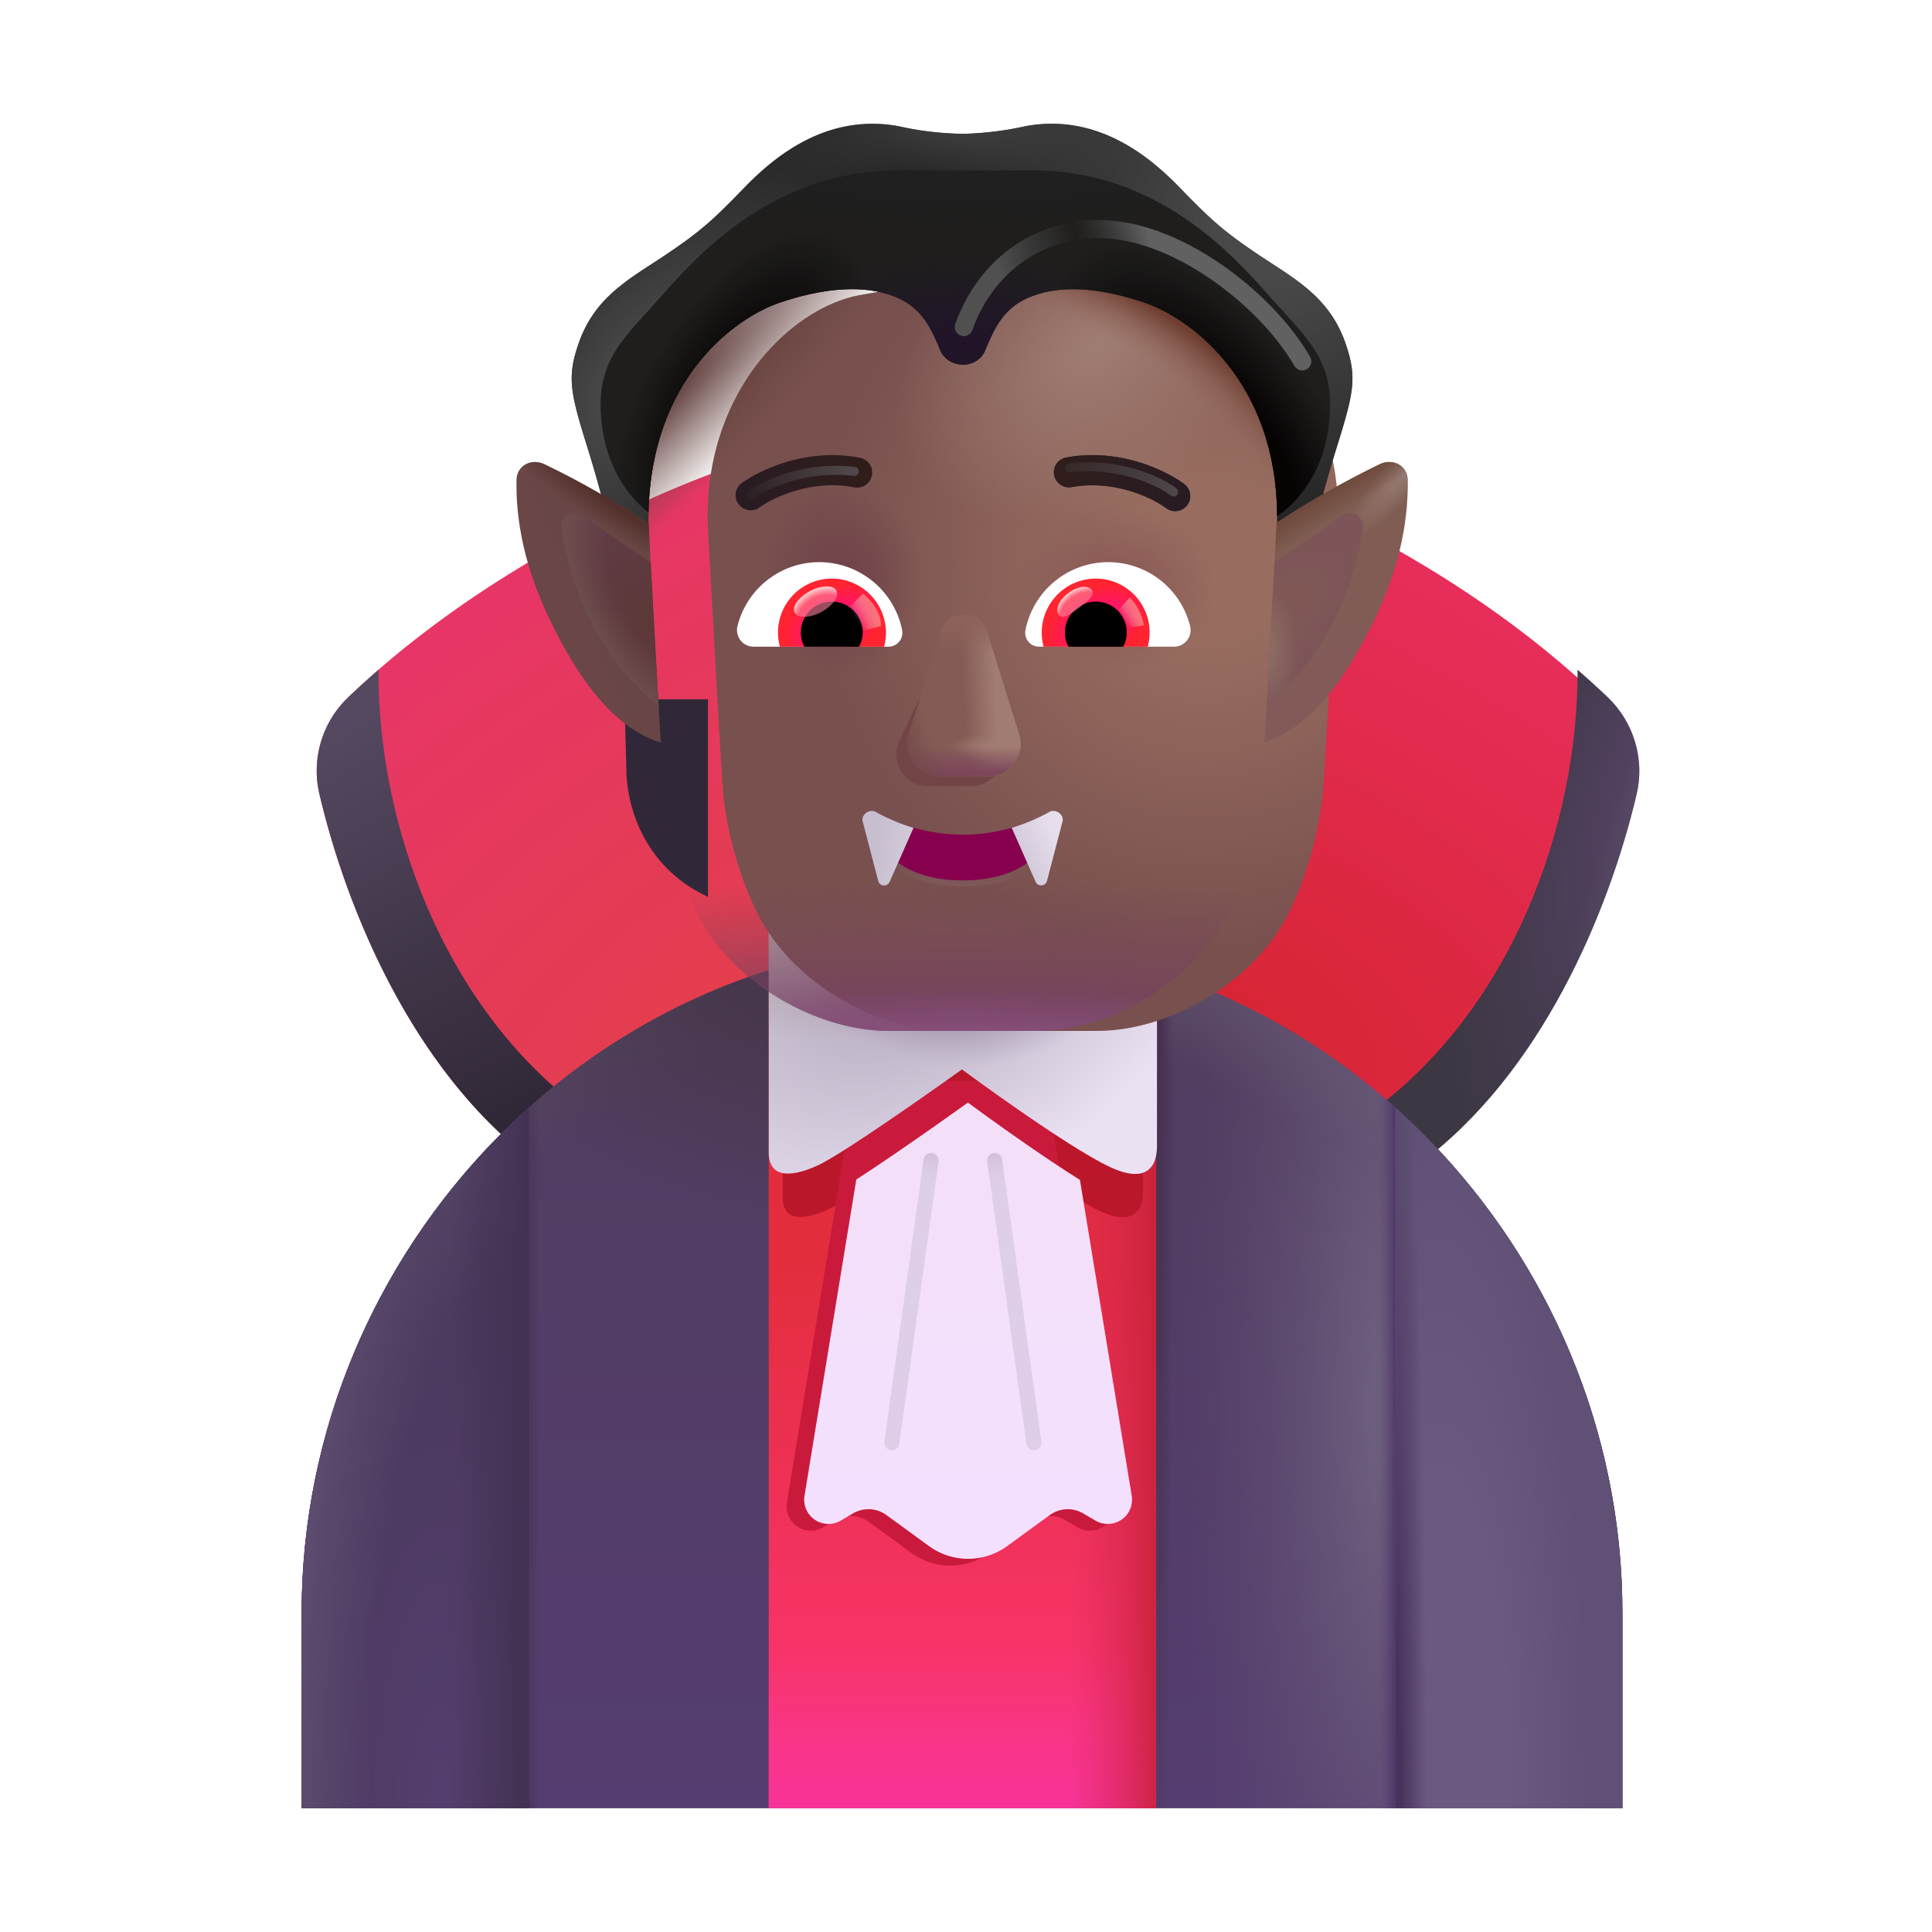 <svg xmlns="http://www.w3.org/2000/svg" width="1em" height="1em" viewBox="0 0 32 32"><g fill="none"><path fill="url(#f1877id0)" d="M26.478 11.547c-2.243-2.143-5.051-3.376-6.334-3.816l-4.062 12.312h5.89c2.916-1.118 4.431-4.528 4.986-6.894a1.683 1.683 0 0 0-.48-1.602"/><g filter="url(#f1877id1y)"><path fill="url(#f1877id1)" d="M25.979 11.093c.169.146.336.298.5.454c.431.413.616 1.02.48 1.602c-.462 1.965-1.584 4.649-3.62 6.143l-1.038-.694c2.587-1.72 3.696-4.97 3.678-7.505"/><path fill="url(#f1877id2)" d="M25.979 11.093c.169.146.336.298.5.454c.431.413.616 1.02.48 1.602c-.462 1.965-1.584 4.649-3.62 6.143l-1.038-.694c2.587-1.72 3.696-4.97 3.678-7.505"/></g><path fill="url(#f1877id3)" d="M5.77 11.547c2.244-2.143 5.052-3.376 6.334-3.816l4.063 12.312h-5.89C7.36 18.925 5.845 15.515 5.29 13.15a1.683 1.683 0 0 1 .48-1.602"/><g filter="url(#f1877id1z)"><path fill="url(#f1877id17)" d="M6.27 11.093c-.169.146-.336.298-.5.454a1.682 1.682 0 0 0-.48 1.602c.462 1.965 1.584 4.649 3.62 6.143l1.038-.694c-2.588-1.72-3.696-4.97-3.678-7.505"/></g><path fill="url(#f1877id18)" d="M15.935 15.575c-6.04 0-10.938 5.1-10.938 11.14v3.235h21.875v-3.235c0-6.04-4.896-11.14-10.937-11.14"/><path fill="url(#f1877id4)" d="M15.935 15.575c-6.04 0-10.938 5.1-10.938 11.14v3.235h21.875v-3.235c0-6.04-4.896-11.14-10.937-11.14"/><path fill="url(#f1877id5)" d="M15.935 15.575c-6.04 0-10.938 5.1-10.938 11.14v3.235h21.875v-3.235c0-6.04-4.896-11.14-10.937-11.14"/><path fill="url(#f1877id6)" d="M15.935 15.575c-6.04 0-10.938 5.1-10.938 11.14v3.235h21.875v-3.235c0-6.04-4.896-11.14-10.937-11.14"/><path fill="url(#f1877id7)" d="M15.935 15.575c-6.04 0-10.938 5.1-10.938 11.14v3.235h21.875v-3.235c0-6.04-4.896-11.14-10.937-11.14"/><path fill="url(#f1877id8)" d="M15.935 15.575c-6.04 0-10.938 5.1-10.938 11.14v3.235h21.875v-3.235c0-6.04-4.896-11.14-10.937-11.14"/><path fill="url(#f1877id19)" d="M15.935 15.575c-6.04 0-10.938 5.1-10.938 11.14v3.235h21.875v-3.235c0-6.04-4.896-11.14-10.937-11.14"/><path fill="url(#f1877id1a)" d="M15.935 15.575c-6.04 0-10.938 5.1-10.938 11.14v3.235h21.875v-3.235c0-6.04-4.896-11.14-10.937-11.14"/><path fill="url(#f1877id9)" d="M23.11 18.345V29.95h3.762v-3.235c0-3.295-1.456-6.31-3.761-8.37"/><path fill="url(#f1877ida)" d="M23.11 18.345V29.95h3.762v-3.235c0-3.295-1.456-6.31-3.761-8.37"/><path fill="url(#f1877idb)" d="M8.76 18.345V29.95H4.996v-3.235c0-3.295 1.457-6.31 3.762-8.37"/><path fill="url(#f1877idc)" d="M8.76 18.345V29.95H4.996v-3.235c0-3.295 1.457-6.31 3.762-8.37"/><path fill="url(#f1877id1b)" d="M8.76 18.345V29.95H4.996v-3.235c0-3.295 1.457-6.31 3.762-8.37"/><path fill="url(#f1877id1c)" d="M12.733 29.95V16.057a10.7 10.7 0 0 1 3.183-.482a10.7 10.7 0 0 1 3.23.496V29.95z"/><path fill="url(#f1877id1d)" d="M12.733 29.95V16.057a10.7 10.7 0 0 1 3.183-.482a10.7 10.7 0 0 1 3.23.496V29.95z"/><path fill="url(#f1877id1e)" d="M12.733 29.95V16.057a10.7 10.7 0 0 1 3.183-.482a10.7 10.7 0 0 1 3.23.496V29.95z"/><g filter="url(#f1877id20)"><path fill="#BB172A" d="M12.964 19.832v-3.485h5.968v3.387c0 .374-.216.56-.721.322c-.685-.322-2.277-1.5-2.277-1.5s-1.793 1.288-2.23 1.482c-.438.195-.74.168-.74-.206"/></g><g filter="url(#f1877id21)"><path fill="#302838" d="m10.174 12.727l-.03-1.145h1.382v3.274c-1.125-.524-1.354-1.603-1.352-2.13"/></g><path fill="#1E1C21" d="m21.722 12.727l.03-1.145H20.37v3.274c1.125-.524 1.354-1.603 1.352-2.13"/><g filter="url(#f1877id22)"><path fill="#C91A3B" d="m14.177 17.903l-1.144 6.986a.402.402 0 0 0 .602.408l.201-.118a.506.506 0 0 1 .554.028l.706.514a1.1 1.1 0 0 0 1.294 0l.706-.514a.506.506 0 0 1 .553-.028l.202.118a.402.402 0 0 0 .602-.409l-1.145-6.985z"/></g><g filter="url(#f1877id23)"><path fill="url(#f1877idd)" d="M12.733 19.688v-3.754h6.43v3.649c0 .403-.233.603-.777.347c-.739-.347-2.453-1.617-2.453-1.617S14 19.7 13.53 19.91c-.47.21-.797.18-.797-.223"/><path fill="url(#f1877ide)" d="M12.733 19.688v-3.754h6.43v3.649c0 .403-.233.603-.777.347c-.739-.347-2.453-1.617-2.453-1.617S14 19.7 13.53 19.91c-.47.21-.797.18-.797-.223"/><path fill="url(#f1877idf)" d="M12.733 19.688v-3.754h6.43v3.649c0 .403-.233.603-.777.347c-.739-.347-2.453-1.617-2.453-1.617S14 19.7 13.53 19.91c-.47.21-.797.18-.797-.223"/></g><g filter="url(#f1877id24)"><path fill="url(#f1877id1f)" d="m14.083 19.586l-.858 5.24a.402.402 0 0 0 .602.409l.201-.118a.506.506 0 0 1 .554.027l.705.514a1.1 1.1 0 0 0 1.295 0l.706-.514a.506.506 0 0 1 .553-.027l.202.118a.402.402 0 0 0 .602-.409l-.858-5.234c-.81-.505-1.855-1.28-1.855-1.28s-1.107.796-1.849 1.274"/></g><g filter="url(#f1877id25)"><path fill="url(#f1877idg)" d="M13.237 4.887c-1.172.219-2.635 1.68-2.508 3.922c.032.555.062 1.117.091 1.649c.064 1.158.12 2.177.16 2.695c.04.453.252 1.55.765 2.312c.64.953 1.89 1.61 2.969 1.61h2.46c1.079 0 2.329-.657 2.97-1.61c.512-.762.723-1.86.765-2.312c.04-.518.095-1.537.158-2.695l.092-1.65c.127-2.241-1.336-3.702-2.508-3.92c-1.677-.314-3.737-.314-5.414 0"/></g><path fill="url(#f1877idh)" d="M13.237 4.887c-1.172.219-2.635 1.68-2.508 3.922c.032.555.062 1.117.091 1.649c.064 1.158.12 2.177.16 2.695c.04.453.252 1.55.765 2.312c.64.953 1.89 1.61 2.969 1.61h2.46c1.079 0 2.329-.657 2.97-1.61c.512-.762.723-1.86.765-2.312c.04-.518.095-1.537.158-2.695l.092-1.65c.127-2.241-1.336-3.702-2.508-3.92c-1.677-.314-3.737-.314-5.414 0"/><path fill="url(#f1877idi)" d="M13.237 4.887c-1.172.219-2.635 1.68-2.508 3.922c.032.555.062 1.117.091 1.649c.064 1.158.12 2.177.16 2.695c.04.453.252 1.55.765 2.312c.64.953 1.89 1.61 2.969 1.61h2.46c1.079 0 2.329-.657 2.97-1.61c.512-.762.723-1.86.765-2.312c.04-.518.095-1.537.158-2.695l.092-1.65c.127-2.241-1.336-3.702-2.508-3.92c-1.677-.314-3.737-.314-5.414 0"/><path fill="url(#f1877idj)" d="M13.237 4.887c-1.172.219-2.635 1.68-2.508 3.922c.032.555.062 1.117.091 1.649c.064 1.158.12 2.177.16 2.695c.04.453.252 1.55.765 2.312c.64.953 1.89 1.61 2.969 1.61h2.46c1.079 0 2.329-.657 2.97-1.61c.512-.762.723-1.86.765-2.312c.04-.518.095-1.537.158-2.695l.092-1.65c.127-2.241-1.336-3.702-2.508-3.92c-1.677-.314-3.737-.314-5.414 0"/><path fill="url(#f1877idk)" d="M13.237 4.887c-1.172.219-2.635 1.68-2.508 3.922c.032.555.062 1.117.091 1.649c.064 1.158.12 2.177.16 2.695c.04.453.252 1.55.765 2.312c.64.953 1.89 1.61 2.969 1.61h2.46c1.079 0 2.329-.657 2.97-1.61c.512-.762.723-1.86.765-2.312c.04-.518.095-1.537.158-2.695l.092-1.65c.127-2.241-1.336-3.702-2.508-3.92c-1.677-.314-3.737-.314-5.414 0"/><path fill="url(#f1877idl)" d="M13.237 4.887c-1.172.219-2.635 1.68-2.508 3.922c.032.555.062 1.117.091 1.649c.064 1.158.12 2.177.16 2.695c.04.453.252 1.55.765 2.312c.64.953 1.89 1.61 2.969 1.61h2.46c1.079 0 2.329-.657 2.97-1.61c.512-.762.723-1.86.765-2.312c.04-.518.095-1.537.158-2.695l.092-1.65c.127-2.241-1.336-3.702-2.508-3.92c-1.677-.314-3.737-.314-5.414 0"/><path fill="url(#f1877idm)" d="M13.237 4.887c-1.172.219-2.635 1.68-2.508 3.922c.032.555.062 1.117.091 1.649c.064 1.158.12 2.177.16 2.695c.04.453.252 1.55.765 2.312c.64.953 1.89 1.61 2.969 1.61h2.46c1.079 0 2.329-.657 2.97-1.61c.512-.762.723-1.86.765-2.312c.04-.518.095-1.537.158-2.695l.092-1.65c.127-2.241-1.336-3.702-2.508-3.92c-1.677-.314-3.737-.314-5.414 0"/><path fill="url(#f1877idn)" d="M13.237 4.887c-1.172.219-2.635 1.68-2.508 3.922c.032.555.062 1.117.091 1.649c.064 1.158.12 2.177.16 2.695c.04.453.252 1.55.765 2.312c.64.953 1.89 1.61 2.969 1.61h2.46c1.079 0 2.329-.657 2.97-1.61c.512-.762.723-1.86.765-2.312c.04-.518.095-1.537.158-2.695l.092-1.65c.127-2.241-1.336-3.702-2.508-3.92c-1.677-.314-3.737-.314-5.414 0"/><path fill="#1E1D1D" d="M10.047 8.602c-.01-.09-.088-.45-.315-1.182c-.284-.915-.348-1.17-.142-1.75c.238-.67.713-.979 1.214-1.304c.08-.052.16-.104.24-.158c.583-.394.772-.572 1.292-1.108c.52-.536 1.38-1.225 2.55-1.009c.484.11.861.12 1.049.126a5.259 5.259 0 0 0 1.048-.126c1.17-.216 2.03.473 2.55 1.01c.52.535.71.713 1.293 1.107c.08.054.16.106.24.158c.5.325.976.634 1.214 1.304c.206.58.142.835-.142 1.75c-.227.731-.305 1.093-.315 1.182l-.68.3c.149-2.484-1.392-3.623-2.201-3.894c-.871-.292-1.483-.264-1.916-.075c-.418.182-.565.53-.695.836l-.014.035c-.14.326-.614.302-.742 0l-.014-.035c-.13-.307-.277-.654-.695-.836c-.434-.19-1.067-.217-1.938.075c-.81.27-2.308 1.395-2.18 3.894z"/><path fill="url(#f1877ido)" d="M10.047 8.602c-.01-.09-.088-.45-.315-1.182c-.284-.915-.348-1.17-.142-1.75c.238-.67.713-.979 1.214-1.304c.08-.052.16-.104.24-.158c.583-.394.772-.572 1.292-1.108c.52-.536 1.38-1.225 2.55-1.009c.484.11.861.12 1.049.126a5.259 5.259 0 0 0 1.048-.126c1.17-.216 2.03.473 2.55 1.01c.52.535.71.713 1.293 1.107c.08.054.16.106.24.158c.5.325.976.634 1.214 1.304c.206.58.142.835-.142 1.75c-.227.731-.305 1.093-.315 1.182l-.68.3c.149-2.484-1.392-3.623-2.201-3.894c-.871-.292-1.483-.264-1.916-.075c-.418.182-.565.53-.695.836l-.014.035c-.14.326-.614.302-.742 0l-.014-.035c-.13-.307-.277-.654-.695-.836c-.434-.19-1.067-.217-1.938.075c-.81.27-2.308 1.395-2.18 3.894z"/><path fill="url(#f1877idp)" d="M10.047 8.602c-.01-.09-.088-.45-.315-1.182c-.284-.915-.348-1.17-.142-1.75c.238-.67.713-.979 1.214-1.304c.08-.052.16-.104.24-.158c.583-.394.772-.572 1.292-1.108c.52-.536 1.38-1.225 2.55-1.009c.484.11.861.12 1.049.126a5.259 5.259 0 0 0 1.048-.126c1.17-.216 2.03.473 2.55 1.01c.52.535.71.713 1.293 1.107c.08.054.16.106.24.158c.5.325.976.634 1.214 1.304c.206.58.142.835-.142 1.75c-.227.731-.305 1.093-.315 1.182l-.68.3c.149-2.484-1.392-3.623-2.201-3.894c-.871-.292-1.483-.264-1.916-.075c-.418.182-.565.53-.695.836l-.014.035c-.14.326-.614.302-.742 0l-.014-.035c-.13-.307-.277-.654-.695-.836c-.434-.19-1.067-.217-1.938.075c-.81.27-2.308 1.395-2.18 3.894z"/><path fill="url(#f1877idq)" d="M10.047 8.602c-.01-.09-.088-.45-.315-1.182c-.284-.915-.348-1.17-.142-1.75c.238-.67.713-.979 1.214-1.304c.08-.052.16-.104.24-.158c.583-.394.772-.572 1.292-1.108c.52-.536 1.38-1.225 2.55-1.009c.484.11.861.12 1.049.126a5.259 5.259 0 0 0 1.048-.126c1.17-.216 2.03.473 2.55 1.01c.52.535.71.713 1.293 1.107c.08.054.16.106.24.158c.5.325.976.634 1.214 1.304c.206.58.142.835-.142 1.75c-.227.731-.305 1.093-.315 1.182l-.68.3c.149-2.484-1.392-3.623-2.201-3.894c-.871-.292-1.483-.264-1.916-.075c-.418.182-.565.53-.695.836l-.014.035c-.14.326-.614.302-.742 0l-.014-.035c-.13-.307-.277-.654-.695-.836c-.434-.19-1.067-.217-1.938.075c-.81.27-2.308 1.395-2.18 3.894z"/><path fill="url(#f1877id1g)" d="M20.945 12.296c.03-.514.065-1.151.103-1.838a803.296 803.296 0 0 1 .098-1.8a15.47 15.47 0 0 1 1.708-.97c.214-.102.456.021.461.258c.014.64-.118 1.503-.656 2.527c-.62 1.215-1.21 1.656-1.714 1.823"/><path fill="url(#f1877idr)" d="M20.945 12.296c.03-.514.065-1.151.103-1.838a803.296 803.296 0 0 1 .098-1.8a15.47 15.47 0 0 1 1.708-.97c.214-.102.456.021.461.258c.014.64-.118 1.503-.656 2.527c-.62 1.215-1.21 1.656-1.714 1.823"/><path fill="url(#f1877id1h)" d="M20.945 12.296c.03-.514.065-1.151.103-1.838a803.296 803.296 0 0 1 .098-1.8a15.47 15.47 0 0 1 1.708-.97c.214-.102.456.021.461.258c.014.64-.118 1.503-.656 2.527c-.62 1.215-1.21 1.656-1.714 1.823"/><path fill="url(#f1877id1i)" d="m10.743 8.67l.006.139l.091 1.649c.038.69.073 1.33.104 1.844c-.508-.163-1.105-.599-1.733-1.829c-.538-1.024-.67-1.887-.656-2.527c.005-.237.247-.36.46-.258c.61.292 1.235.659 1.728.982"/><path fill="url(#f1877ids)" d="m10.743 8.67l.006.139l.091 1.649c.038.69.073 1.33.104 1.844c-.508-.163-1.105-.599-1.733-1.829c-.538-1.024-.67-1.887-.656-2.527c.005-.237.247-.36.46-.258c.61.292 1.235.659 1.728.982"/><g filter="url(#f1877id26)"><path stroke="url(#f1877id1j)" stroke-width=".2" d="M14.513 13.45a2.936 2.936 0 0 0 2.87 0c.077-.042.17.023.143.106c-.26.85-.993 1.026-1.578 1.026c-.585 0-1.317-.176-1.578-1.026c-.026-.083.066-.148.143-.106Z"/></g><path fill="#87004D" d="M14.513 13.45a2.936 2.936 0 0 0 2.87 0c.077-.042.17.023.143.106c-.26.85-.993 1.026-1.578 1.026c-.585 0-1.317-.176-1.578-1.026c-.026-.083.066-.148.143-.106"/><path fill="url(#f1877id1k)" d="m17.153 14.606l-.396-.895c.257-.078.466-.175.624-.263c.102-.057.248.043.218.157l-.258.986a.1.1 0 0 1-.188.015"/><path fill="url(#f1877id1l)" d="m14.735 14.606l.396-.895a3.171 3.171 0 0 1-.624-.263c-.102-.057-.248.043-.218.157l.257.986a.1.1 0 0 0 .189.015"/><g filter="url(#f1877id27)"><path fill="url(#f1877idt)" d="M20.98 11.683a828.635 828.635 0 0 0 .131-2.372l1.11-.764c.165-.114.383.005.355.204c-.117.82-.534 2.068-1.596 2.932"/><path fill="url(#f1877idu)" d="M20.98 11.683a828.635 828.635 0 0 0 .131-2.372l1.11-.764c.165-.114.383.005.355.204c-.117.82-.534 2.068-1.596 2.932"/></g><g filter="url(#f1877id28)"><path fill="url(#f1877idv)" d="m10.778 9.324l.062 1.134l.069 1.24c-1.076-.865-1.498-2.122-1.615-2.947c-.028-.2.19-.318.355-.204z"/><path fill="url(#f1877idw)" d="m10.778 9.324l.062 1.134l.069 1.24c-1.076-.865-1.498-2.122-1.615-2.947c-.028-.2.19-.318.355-.204z"/></g><path fill="#DECEE7" fill-rule="evenodd" d="M16.458 19.1a.125.125 0 0 1 .141.106l.649 4.672a.125.125 0 1 1-.248.034l-.648-4.672a.125.125 0 0 1 .106-.14" clip-rule="evenodd"/><path fill="url(#f1877id1m)" fill-rule="evenodd" d="M16.458 19.1a.125.125 0 0 1 .141.106l.649 4.672a.125.125 0 1 1-.248.034l-.648-4.672a.125.125 0 0 1 .106-.14" clip-rule="evenodd"/><path fill="#DECEE8" fill-rule="evenodd" d="M15.438 19.1a.125.125 0 0 0-.141.106l-.649 4.672a.125.125 0 0 0 .248.034l.649-4.672a.125.125 0 0 0-.107-.14" clip-rule="evenodd"/><path fill="url(#f1877id1n)" fill-rule="evenodd" d="M15.438 19.1a.125.125 0 0 0-.141.106l-.649 4.672a.125.125 0 0 0 .248.034l.649-4.672a.125.125 0 0 0-.107-.14" clip-rule="evenodd"/><path fill="url(#f1877id1o)" fill-rule="evenodd" d="M14.138 8.07c-.717-.133-1.345.18-1.57.343a.25.25 0 0 1-.293-.404c.291-.212 1.058-.597 1.954-.43a.25.25 0 1 1-.091.491" clip-rule="evenodd"/><path fill="#393939" fill-rule="evenodd" d="M17.74 8.07c.717-.133 1.346.18 1.57.343a.25.25 0 1 0 .294-.404c-.292-.212-1.059-.597-1.955-.43a.25.25 0 0 0 .092.491" clip-rule="evenodd"/><path fill="url(#f1877id1p)" fill-rule="evenodd" d="M17.74 8.07c.717-.133 1.346.18 1.57.343a.25.25 0 1 0 .294-.404c-.292-.212-1.059-.597-1.955-.43a.25.25 0 0 0 .092.491" clip-rule="evenodd"/><g filter="url(#f1877id29)"><path fill="#1F1E1D" d="M21.153 8.547c-.01-2.238-1.441-3.281-2.21-3.54c-.872-.29-1.484-.263-1.917-.074c-.418.182-.565.53-.695.836l-.014.035c-.14.326-.614.302-.742 0l-.014-.035c-.13-.307-.277-.654-.695-.836c-.434-.19-1.067-.217-1.938.075c-.763.255-2.14 1.27-2.186 3.48c-.276-.21-.66-.662-.764-1.382c-.139-.975.218-1.366.728-1.926c.063-.069.128-.14.194-.215l.032-.036c.62-.7 1.864-2.104 3.937-2.104h2.241c2.073 0 3.317 1.403 3.937 2.104l.032.036c.066.075.131.146.194.215c.51.56.867.951.728 1.926c-.114.797-.574 1.266-.848 1.441"/></g><path fill="url(#f1877idx)" d="M21.153 8.547c-.01-2.238-1.441-3.281-2.21-3.54c-.872-.29-1.484-.263-1.917-.074c-.418.182-.565.53-.695.836l-.014.035c-.14.326-.614.302-.742 0l-.014-.035c-.13-.307-.277-.654-.695-.836c-.434-.19-1.067-.217-1.938.075c-.763.255-2.14 1.27-2.186 3.48c-.276-.21-.66-.662-.764-1.382c-.139-.975.218-1.366.728-1.926c.063-.069.128-.14.194-.215l.032-.036c.62-.7 1.864-2.104 3.937-2.104h2.241c2.073 0 3.317 1.403 3.937 2.104l.032.036c.066.075.131.146.194.215c.51.56.867.951.728 1.926c-.114.797-.574 1.266-.848 1.441"/><path fill="url(#f1877idy)" d="M21.153 8.547c-.01-2.238-1.441-3.281-2.21-3.54c-.872-.29-1.484-.263-1.917-.074c-.418.182-.565.53-.695.836l-.014.035c-.14.326-.614.302-.742 0l-.014-.035c-.13-.307-.277-.654-.695-.836c-.434-.19-1.067-.217-1.938.075c-.763.255-2.14 1.27-2.186 3.48c-.276-.21-.66-.662-.764-1.382c-.139-.975.218-1.366.728-1.926c.063-.069.128-.14.194-.215l.032-.036c.62-.7 1.864-2.104 3.937-2.104h2.241c2.073 0 3.317 1.403 3.937 2.104l.032.036c.066.075.131.146.194.215c.51.56.867.951.728 1.926c-.114.797-.574 1.266-.848 1.441"/><path fill="url(#f1877idz)" d="M21.153 8.547c-.01-2.238-1.441-3.281-2.21-3.54c-.872-.29-1.484-.263-1.917-.074c-.418.182-.565.53-.695.836l-.014.035c-.14.326-.614.302-.742 0l-.014-.035c-.13-.307-.277-.654-.695-.836c-.434-.19-1.067-.217-1.938.075c-.763.255-2.14 1.27-2.186 3.48c-.276-.21-.66-.662-.764-1.382c-.139-.975.218-1.366.728-1.926c.063-.069.128-.14.194-.215l.032-.036c.62-.7 1.864-2.104 3.937-2.104h2.241c2.073 0 3.317 1.403 3.937 2.104l.032.036c.066.075.131.146.194.215c.51.56.867.951.728 1.926c-.114.797-.574 1.266-.848 1.441"/><path fill="url(#f1877id10)" d="M21.153 8.547c-.01-2.238-1.441-3.281-2.21-3.54c-.872-.29-1.484-.263-1.917-.074c-.418.182-.565.53-.695.836l-.014.035c-.14.326-.614.302-.742 0l-.014-.035c-.13-.307-.277-.654-.695-.836c-.434-.19-1.067-.217-1.938.075c-.763.255-2.14 1.27-2.186 3.48c-.276-.21-.66-.662-.764-1.382c-.139-.975.218-1.366.728-1.926c.063-.069.128-.14.194-.215l.032-.036c.62-.7 1.864-2.104 3.937-2.104h2.241c2.073 0 3.317 1.403 3.937 2.104l.032.036c.066.075.131.146.194.215c.51.56.867.951.728 1.926c-.114.797-.574 1.266-.848 1.441"/><g filter="url(#f1877id2a)"><path stroke="url(#f1877id1q)" stroke-linecap="round" stroke-width=".3" d="M15.964 5.418c.182-.536.734-1.453 1.953-1.61c1.394-.178 3.043 1.114 3.652 2.177"/></g><g filter="url(#f1877id2b)"><path stroke="url(#f1877id1r)" stroke-linecap="round" stroke-width=".15" d="M12.424 8.207c.224-.18.93-.5 1.727-.398"/></g><g filter="url(#f1877id2c)"><path stroke="url(#f1877id1s)" stroke-linecap="round" stroke-width=".15" d="M19.44 8.149c-.225-.18-.93-.5-1.728-.399"/></g><g filter="url(#f1877id2d)"><path fill="#734446" d="m15.69 10.62l-.82 1.702c-.102.35.142.7.488.7h.738c.346 0 .59-.355.489-.7l-.5-1.701c-.106-.377-.282-.377-.394 0"/></g><g filter="url(#f1877id2e)"><path fill="#845B55" d="m15.584 10.458l-.532 1.7a.54.54 0 0 0 .52.7h.788a.54.54 0 0 0 .52-.7l-.531-1.7c-.114-.377-.646-.377-.765 0"/><path fill="url(#f1877id1t)" d="m15.584 10.458l-.532 1.7a.54.54 0 0 0 .52.7h.788a.54.54 0 0 0 .52-.7l-.531-1.7c-.114-.377-.646-.377-.765 0"/><path fill="url(#f1877id11)" d="m15.584 10.458l-.532 1.7a.54.54 0 0 0 .52.7h.788a.54.54 0 0 0 .52-.7l-.531-1.7c-.114-.377-.646-.377-.765 0"/><path fill="url(#f1877id1u)" d="m15.584 10.458l-.532 1.7a.54.54 0 0 0 .52.7h.788a.54.54 0 0 0 .52-.7l-.531-1.7c-.114-.377-.646-.377-.765 0"/><path fill="url(#f1877id12)" d="m15.584 10.458l-.532 1.7a.54.54 0 0 0 .52.7h.788a.54.54 0 0 0 .52-.7l-.531-1.7c-.114-.377-.646-.377-.765 0"/><path fill="url(#f1877id1v)" d="m15.584 10.458l-.532 1.7a.54.54 0 0 0 .52.7h.788a.54.54 0 0 0 .52-.7l-.531-1.7c-.114-.377-.646-.377-.765 0"/></g><path fill="#fff" d="M18.356 9.311c.654 0 1.206.45 1.356 1.06a.274.274 0 0 1-.268.34h-2.233a.23.23 0 0 1-.227-.271a1.399 1.399 0 0 1 1.372-1.129"/><path fill="url(#f1877id13)" d="M18.15 9.583a.893.893 0 0 1 .86 1.129h-1.725a.897.897 0 0 1 .865-1.129"/><path fill="#000" d="M17.638 10.476a.51.51 0 0 1 .511-.511a.51.51 0 0 1 .455.747h-.905a.462.462 0 0 1-.061-.236"/><g filter="url(#f1877id2f)"><path fill="#FF809E" fill-opacity=".6" d="M18.083 9.772c.064.085-.069.189-.22.302c-.151.113-.264.193-.327.107c-.064-.085.007-.245.158-.358c.152-.114.326-.136.39-.051"/><path fill="url(#f1877id14)" d="M18.083 9.772c.064.085-.069.189-.22.302c-.151.113-.264.193-.327.107c-.064-.085.007-.245.158-.358c.152-.114.326-.136.39-.051"/></g><g filter="url(#f1877id2g)"><path fill="url(#f1877id1w)" d="M18.945 10.359a.84.84 0 0 0-.232-.463l-.26.285l.118.228z"/></g><path fill="#fff" d="M13.57 9.311c-.653 0-1.205.45-1.355 1.06a.274.274 0 0 0 .268.34h2.233a.23.23 0 0 0 .227-.271a1.402 1.402 0 0 0-1.372-1.129"/><path fill="url(#f1877id15)" d="M13.778 9.583a.893.893 0 0 0-.86 1.129h1.725a.916.916 0 0 0 .032-.236a.9.9 0 0 0-.897-.893"/><path fill="#000" d="M14.29 10.476a.51.51 0 0 0-.512-.511a.51.51 0 0 0-.455.747h.906a.506.506 0 0 0 .06-.236"/><g filter="url(#f1877id2h)"><path fill="url(#f1877id1x)" d="M14.594 10.371c0-.288-.235-.48-.298-.539l-.289.28l.178.36z"/></g><g filter="url(#f1877id2i)"><ellipse cx="13.508" cy="9.965" fill="#FF809E" fill-opacity=".6" rx=".39" ry=".197" transform="rotate(-27.914 13.508 9.965)"/><ellipse cx="13.508" cy="9.965" fill="url(#f1877id16)" rx=".39" ry=".197" transform="rotate(-27.914 13.508 9.965)"/></g><defs><radialGradient id="f1877id0" cx="0" cy="0" r="1" gradientTransform="matrix(3.938 -7.291 14.315 7.731 20.553 16.756)" gradientUnits="userSpaceOnUse"><stop stop-color="#D82535"/><stop offset="1" stop-color="#E82E5C"/></radialGradient><radialGradient id="f1877id1" cx="0" cy="0" r="1" gradientTransform="matrix(-2.921 7.062 -2.221 -.919 27.573 12.23)" gradientUnits="userSpaceOnUse"><stop offset=".18" stop-color="#534263"/><stop offset="1" stop-color="#3D3743"/></radialGradient><radialGradient id="f1877id2" cx="0" cy="0" r="1" gradientTransform="matrix(-1.562 4.156 -.427 -.161 27.323 12.7)" gradientUnits="userSpaceOnUse"><stop stop-color="#574B64"/><stop offset="1" stop-color="#574B64" stop-opacity="0"/></radialGradient><radialGradient id="f1877id3" cx="0" cy="0" r="1" gradientTransform="matrix(-4.584 -6.614 12.986 -9 12.493 17.032)" gradientUnits="userSpaceOnUse"><stop stop-color="#D82535"/><stop offset="0" stop-color="#E33E4B"/><stop offset="1" stop-color="#E73665"/></radialGradient><radialGradient id="f1877id4" cx="0" cy="0" r="1" gradientTransform="rotate(-118.874 16.521 8.48)scale(12.49 33.343)" gradientUnits="userSpaceOnUse"><stop offset=".87" stop-color="#56475F" stop-opacity="0"/><stop offset="1" stop-color="#56475F"/></radialGradient><radialGradient id="f1877id5" cx="0" cy="0" r="1" gradientTransform="rotate(-65.133 29.228 1.607)scale(12.262 28.833)" gradientUnits="userSpaceOnUse"><stop offset=".863" stop-color="#60506B" stop-opacity="0"/><stop offset="1" stop-color="#60506B"/></radialGradient><radialGradient id="f1877id6" cx="0" cy="0" r="1" gradientTransform="matrix(-3.719 0 0 -14.562 23.292 23.325)" gradientUnits="userSpaceOnUse"><stop stop-color="#746784"/><stop offset="1" stop-color="#604F70" stop-opacity="0"/></radialGradient><radialGradient id="f1877id7" cx="0" cy="0" r="1" gradientTransform="matrix(0 15.688 -.227 0 19.206 16.73)" gradientUnits="userSpaceOnUse"><stop offset=".039" stop-color="#47304F"/><stop offset="1" stop-color="#47304F" stop-opacity="0"/></radialGradient><radialGradient id="f1877id8" cx="0" cy="0" r="1" gradientTransform="matrix(-1.156 3.5 -5.724 -1.891 12.667 16.356)" gradientUnits="userSpaceOnUse"><stop offset=".095" stop-color="#47374C"/><stop offset="1" stop-color="#47374C" stop-opacity="0"/></radialGradient><radialGradient id="f1877id9" cx="0" cy="0" r="1" gradientTransform="matrix(0 -11.604 2.485 0 23.855 29.95)" gradientUnits="userSpaceOnUse"><stop offset=".467" stop-color="#6B5A80"/><stop offset="1" stop-color="#605075"/></radialGradient><radialGradient id="f1877ida" cx="0" cy="0" r="1" gradientTransform="matrix(0 -13.578 .525 0 23.11 29.95)" gradientUnits="userSpaceOnUse"><stop offset=".196" stop-color="#48335E"/><stop offset="1" stop-color="#48335E" stop-opacity="0"/></radialGradient><radialGradient id="f1877idb" cx="0" cy="0" r="1" gradientTransform="matrix(0 -10.219 2.956 0 7.292 29.95)" gradientUnits="userSpaceOnUse"><stop stop-color="#543E6E"/><stop offset="1" stop-color="#483859"/></radialGradient><radialGradient id="f1877idc" cx="0" cy="0" r="1" gradientTransform="matrix(-4.219 0 0 -14.562 8.542 29.48)" gradientUnits="userSpaceOnUse"><stop offset=".57" stop-color="#655578" stop-opacity="0"/><stop offset="1" stop-color="#655578"/></radialGradient><radialGradient id="f1877idd" cx="0" cy="0" r="1" gradientTransform="rotate(57.496 -7.284 21.838)scale(4.187 6.176)" gradientUnits="userSpaceOnUse"><stop offset=".118" stop-color="#B3A9BC"/><stop offset="1" stop-color="#EAE1F3"/></radialGradient><radialGradient id="f1877ide" cx="0" cy="0" r="1" gradientTransform="matrix(.375 3.375 -7.051 .783 14.73 14.356)" gradientUnits="userSpaceOnUse"><stop offset=".339" stop-color="#A99494"/><stop offset="1" stop-color="#A99494" stop-opacity="0"/></radialGradient><radialGradient id="f1877idf" cx="0" cy="0" r="1" gradientTransform="matrix(0 1.876 -2.634 0 15.948 16.387)" gradientUnits="userSpaceOnUse"><stop offset=".208" stop-color="#776484"/><stop offset="1" stop-color="#9C8EA7" stop-opacity="0"/></radialGradient><radialGradient id="f1877idg" cx="0" cy="0" r="1" gradientTransform="matrix(-5.594 3.375 -3.333 -5.523 19.016 9.278)" gradientUnits="userSpaceOnUse"><stop offset=".209" stop-color="#986D60"/><stop offset="1" stop-color="#78504E"/></radialGradient><radialGradient id="f1877idh" cx="0" cy="0" r="1" gradientTransform="matrix(5.857 -5.802 1.123 1.134 10.721 6.83)" gradientUnits="userSpaceOnUse"><stop stop-color="#532E2C"/><stop offset="1" stop-color="#694741" stop-opacity="0"/></radialGradient><radialGradient id="f1877idi" cx="0" cy="0" r="1" gradientTransform="matrix(2.995 -2.094 1.423 2.035 18.172 5.746)" gradientUnits="userSpaceOnUse"><stop stop-color="#A07D72"/><stop offset="1" stop-color="#A07D72" stop-opacity="0"/></radialGradient><radialGradient id="f1877idj" cx="0" cy="0" r="1" gradientTransform="matrix(4.281 -6.344 6.827 4.608 15.328 11.278)" gradientUnits="userSpaceOnUse"><stop offset=".841" stop-color="#956A5F" stop-opacity="0"/><stop offset=".946" stop-color="#6E3E31"/></radialGradient><radialGradient id="f1877idk" cx="0" cy="0" r="1" gradientTransform="matrix(0 -2.469 15.015 0 15.944 17.075)" gradientUnits="userSpaceOnUse"><stop stop-color="#763C63"/><stop offset="1" stop-color="#7A495A" stop-opacity="0"/></radialGradient><radialGradient id="f1877idl" cx="0" cy="0" r="1" gradientTransform="matrix(0 -1 5.962 0 15.944 17.356)" gradientUnits="userSpaceOnUse"><stop stop-color="#8B5583"/><stop offset="1" stop-color="#8B5583" stop-opacity="0"/></radialGradient><radialGradient id="f1877idm" cx="0" cy="0" r="1" gradientTransform="matrix(.094 -1.375 1.655 .113 18.516 9.746)" gradientUnits="userSpaceOnUse"><stop stop-color="#885553"/><stop offset="1" stop-color="#885553" stop-opacity="0"/></radialGradient><radialGradient id="f1877idn" cx="0" cy="0" r="1" gradientTransform="matrix(0 -1.562 1.328 0 13.984 9.59)" gradientUnits="userSpaceOnUse"><stop stop-color="#6F4148"/><stop offset="1" stop-color="#6F4148" stop-opacity="0"/></radialGradient><radialGradient id="f1877ido" cx="0" cy="0" r="1" gradientTransform="rotate(135.269 9.646 6.278)scale(4.707 6.163)" gradientUnits="userSpaceOnUse"><stop offset=".117" stop-color="#494949"/><stop offset="1" stop-color="#494949" stop-opacity="0"/></radialGradient><radialGradient id="f1877idp" cx="0" cy="0" r="1" gradientTransform="rotate(-139.028 6.6 1.066)scale(3.146 5.452)" gradientUnits="userSpaceOnUse"><stop offset=".152" stop-color="#4A4A4A"/><stop offset="1" stop-color="#494949" stop-opacity="0"/></radialGradient><radialGradient id="f1877idq" cx="0" cy="0" r="1" gradientTransform="matrix(0 1.243 -3.8 0 15.935 2.05)" gradientUnits="userSpaceOnUse"><stop stop-color="#404040"/><stop offset="1" stop-color="#404040" stop-opacity="0"/></radialGradient><radialGradient id="f1877idr" cx="0" cy="0" r="1" gradientTransform="matrix(-1.019 1.125 -.251 -.227 23.316 7.793)" gradientUnits="userSpaceOnUse"><stop offset=".071" stop-color="#957971"/><stop offset="1" stop-color="#957971" stop-opacity="0"/></radialGradient><radialGradient id="f1877ids" cx="0" cy="0" r="1" gradientTransform="matrix(-.297 .477 -2.496 -1.555 10.48 8.38)" gradientUnits="userSpaceOnUse"><stop offset=".316" stop-color="#53302B"/><stop offset="1" stop-color="#53302B" stop-opacity="0"/></radialGradient><radialGradient id="f1877idt" cx="0" cy="0" r="1" gradientTransform="matrix(1.598 -1.406 .598 .679 20.98 10.325)" gradientUnits="userSpaceOnUse"><stop stop-color="#805A56"/><stop offset="1" stop-color="#7D5457"/></radialGradient><radialGradient id="f1877idu" cx="0" cy="0" r="1" gradientTransform="matrix(.625 -.062 .11 1.101 20.86 10.73)" gradientUnits="userSpaceOnUse"><stop offset=".119" stop-color="#907068"/><stop offset="1" stop-color="#907068" stop-opacity="0"/></radialGradient><radialGradient id="f1877idv" cx="0" cy="0" r="1" gradientTransform="rotate(-132.082 7.741 2.723)scale(2.412 2.177)" gradientUnits="userSpaceOnUse"><stop offset=".106" stop-color="#5C3838"/><stop offset="1" stop-color="#623D4C"/></radialGradient><radialGradient id="f1877idw" cx="0" cy="0" r="1" gradientTransform="matrix(-1.181 .634 -1.167 -2.175 11.01 9.78)" gradientUnits="userSpaceOnUse"><stop offset=".583" stop-color="#6D4D4C" stop-opacity="0"/><stop offset="1" stop-color="#6D4D4C"/></radialGradient><radialGradient id="f1877idx" cx="0" cy="0" r="1" gradientTransform="matrix(0 1 -6.042 0 15.99 2.825)" gradientUnits="userSpaceOnUse"><stop stop-color="#202020"/><stop offset="1" stop-color="#202020" stop-opacity="0"/></radialGradient><radialGradient id="f1877idy" cx="0" cy="0" r="1" gradientTransform="matrix(0 -1.455 3.068 0 15.99 5.686)" gradientUnits="userSpaceOnUse"><stop stop-color="#21132A"/><stop offset="1" stop-color="#21132A" stop-opacity="0"/></radialGradient><radialGradient id="f1877idz" cx="0" cy="0" r="1" gradientTransform="matrix(1.625 -2.688 1.36 .822 12.266 6.637)" gradientUnits="userSpaceOnUse"><stop offset=".324" stop-color="#060303"/><stop offset="1" stop-color="#060303" stop-opacity="0"/></radialGradient><radialGradient id="f1877id10" cx="0" cy="0" r="1" gradientTransform="matrix(-2.187 -3.438 1.732 -1.102 20.125 7.653)" gradientUnits="userSpaceOnUse"><stop offset=".502" stop-color="#060303"/><stop offset="1" stop-color="#060303" stop-opacity="0"/></radialGradient><radialGradient id="f1877id11" cx="0" cy="0" r="1" gradientTransform="matrix(0 .226 -.768 0 16.433 12.378)" gradientUnits="userSpaceOnUse"><stop stop-color="#A17C72"/><stop offset="1" stop-color="#A17C72" stop-opacity="0"/></radialGradient><radialGradient id="f1877id12" cx="0" cy="0" r="1" gradientTransform="rotate(157.024 7.07 7.607)scale(1.653 2.521)" gradientUnits="userSpaceOnUse"><stop offset=".714" stop-color="#744A4A" stop-opacity="0"/><stop offset="1" stop-color="#744A4A"/></radialGradient><radialGradient id="f1877id13" cx="0" cy="0" r="1" gradientTransform="rotate(-117.266 12.23 -.38)scale(.571 .905)" gradientUnits="userSpaceOnUse"><stop offset=".426" stop-color="#FF136B"/><stop offset="1" stop-color="#FF242F"/></radialGradient><radialGradient id="f1877id14" cx="0" cy="0" r="1" gradientTransform="matrix(-.232 -.299 .412 -.32 17.92 10.144)" gradientUnits="userSpaceOnUse"><stop offset=".766" stop-color="#FFC2C8" stop-opacity="0"/><stop offset="1" stop-color="#FFC2C8"/></radialGradient><radialGradient id="f1877id15" cx="0" cy="0" r="1" gradientTransform="matrix(-.262 -.508 .804 -.414 13.803 10.316)" gradientUnits="userSpaceOnUse"><stop offset=".426" stop-color="#FF136B"/><stop offset="1" stop-color="#FF242F"/></radialGradient><radialGradient id="f1877id16" cx="0" cy="0" r="1" gradientTransform="rotate(-90.897 11.807 -1.502)scale(.494 .594)" gradientUnits="userSpaceOnUse"><stop offset=".766" stop-color="#FFC2C8" stop-opacity="0"/><stop offset="1" stop-color="#FFC2C8"/></radialGradient><linearGradient id="f1877id17" x1="5.54" x2="8.863" y1="11.987" y2="18.355" gradientUnits="userSpaceOnUse"><stop stop-color="#554961"/><stop offset="1" stop-color="#302736"/></linearGradient><linearGradient id="f1877id18" x1="15.935" x2="15.935" y1="15.575" y2="29.95" gradientUnits="userSpaceOnUse"><stop stop-color="#503D5D"/><stop offset="1" stop-color="#553D71"/></linearGradient><linearGradient id="f1877id19" x1="8.661" x2="8.938" y1="29.95" y2="29.95" gradientUnits="userSpaceOnUse"><stop stop-color="#453455"/><stop offset="1" stop-color="#453455" stop-opacity="0"/></linearGradient><linearGradient id="f1877id1a" x1="23.206" x2="22.776" y1="29.95" y2="29.95" gradientUnits="userSpaceOnUse"><stop offset=".136" stop-color="#4A2F65"/><stop offset="1" stop-color="#665579" stop-opacity="0"/></linearGradient><linearGradient id="f1877id1b" x1="8.759" x2="7.51" y1="28.762" y2="28.762" gradientUnits="userSpaceOnUse"><stop stop-color="#423153"/><stop offset="1" stop-color="#423153" stop-opacity="0"/></linearGradient><linearGradient id="f1877id1c" x1="15.939" x2="15.939" y1="20.918" y2="29.95" gradientUnits="userSpaceOnUse"><stop stop-color="#E32D3D"/><stop offset="1" stop-color="#FF3779"/></linearGradient><linearGradient id="f1877id1d" x1="15.939" x2="15.939" y1="29.95" y2="27.293" gradientUnits="userSpaceOnUse"><stop stop-color="#F73397"/><stop offset="1" stop-color="#F73397" stop-opacity="0"/></linearGradient><linearGradient id="f1877id1e" x1="19.542" x2="17.698" y1="28.762" y2="28.762" gradientUnits="userSpaceOnUse"><stop offset=".119" stop-color="#C52133"/><stop offset="1" stop-color="#DD2864" stop-opacity="0"/></linearGradient><linearGradient id="f1877id1f" x1="15.935" x2="15.935" y1="17.84" y2="25.869" gradientUnits="userSpaceOnUse"><stop stop-color="#F4DFF7"/><stop offset="1" stop-color="#F3E0FF"/></linearGradient><linearGradient id="f1877id1g" x1="21.542" x2="22.417" y1="8.418" y2="11.106" gradientUnits="userSpaceOnUse"><stop stop-color="#7F5D51"/><stop offset="1" stop-color="#825B59"/></linearGradient><linearGradient id="f1877id1h" x1="21.862" x2="22.131" y1="8.16" y2="8.582" gradientUnits="userSpaceOnUse"><stop stop-color="#6C4639"/><stop offset="1" stop-color="#6C4639" stop-opacity="0"/></linearGradient><linearGradient id="f1877id1i" x1="8.979" x2="11.385" y1="10.512" y2="9.512" gradientUnits="userSpaceOnUse"><stop stop-color="#6B4648"/><stop offset="1" stop-color="#664642"/></linearGradient><linearGradient id="f1877id1j" x1="15.948" x2="15.948" y1="14.692" y2="14.27" gradientUnits="userSpaceOnUse"><stop stop-color="#7F585B"/><stop offset="1" stop-color="#7F585B" stop-opacity="0"/></linearGradient><linearGradient id="f1877id1k" x1="17.479" x2="16.94" y1="13.879" y2="14.121" gradientUnits="userSpaceOnUse"><stop stop-color="#E6DEEC"/><stop offset="1" stop-color="#D3CADB"/></linearGradient><linearGradient id="f1877id1l" x1="14.969" x2="14.516" y1="14.121" y2="14.048" gradientUnits="userSpaceOnUse"><stop stop-color="#D1C8D8"/><stop offset="1" stop-color="#C7BECF"/></linearGradient><linearGradient id="f1877id1m" x1="16.351" x2="16.479" y1="19.098" y2="19.707" gradientUnits="userSpaceOnUse"><stop stop-color="#D2BDD8"/><stop offset="1" stop-color="#DFCFE8" stop-opacity="0"/></linearGradient><linearGradient id="f1877id1n" x1="15.546" x2="15.417" y1="19.098" y2="19.707" gradientUnits="userSpaceOnUse"><stop stop-color="#D2BDD8"/><stop offset="1" stop-color="#DFCFE8" stop-opacity="0"/></linearGradient><linearGradient id="f1877id1o" x1="12.448" x2="14.433" y1="8.461" y2="7.762" gradientUnits="userSpaceOnUse"><stop stop-color="#281C22"/><stop offset="1" stop-color="#301D1B"/><stop offset="1" stop-color="#1F1216"/></linearGradient><linearGradient id="f1877id1p" x1="19.43" x2="17.445" y1="8.461" y2="7.762" gradientUnits="userSpaceOnUse"><stop stop-color="#281C22"/><stop offset="1" stop-color="#301D1B"/><stop offset="1" stop-color="#1F1216"/></linearGradient><linearGradient id="f1877id1q" x1="16.042" x2="20.276" y1="5.371" y2="4.137" gradientUnits="userSpaceOnUse"><stop offset=".164" stop-color="#505050"/><stop offset=".481" stop-color="#484848" stop-opacity="0"/><stop offset=".742" stop-color="#616161"/></linearGradient><linearGradient id="f1877id1r" x1="14.057" x2="12.174" y1="7.789" y2="8.161" gradientUnits="userSpaceOnUse"><stop stop-color="#4E4649"/><stop offset="1" stop-color="#4E4649" stop-opacity="0"/></linearGradient><linearGradient id="f1877id1s" x1="19.439" x2="16.973" y1="8.149" y2="7.94" gradientUnits="userSpaceOnUse"><stop stop-color="#4E4649"/><stop offset="1" stop-color="#4E4649" stop-opacity="0"/></linearGradient><linearGradient id="f1877id1t" x1="16.805" x2="15.966" y1="11.743" y2="11.781" gradientUnits="userSpaceOnUse"><stop offset=".36" stop-color="#A17C72"/><stop offset="1" stop-color="#A17C72" stop-opacity="0"/></linearGradient><linearGradient id="f1877id1u" x1="15.966" x2="15.966" y1="12.798" y2="12.367" gradientUnits="userSpaceOnUse"><stop stop-color="#7D465B"/><stop offset="1" stop-color="#7D465B" stop-opacity="0"/></linearGradient><linearGradient id="f1877id1v" x1="15.966" x2="15.966" y1="10.294" y2="10.8" gradientUnits="userSpaceOnUse"><stop stop-color="#8D625A"/><stop offset="1" stop-color="#8D625A" stop-opacity="0"/></linearGradient><linearGradient id="f1877id1w" x1="18.887" x2="18.63" y1="10.122" y2="10.287" gradientUnits="userSpaceOnUse"><stop stop-color="#FF6D74"/><stop offset="1" stop-color="#E5E5E5" stop-opacity="0"/></linearGradient><linearGradient id="f1877id1x" x1="14.524" x2="14.21" y1="10.114" y2="10.308" gradientUnits="userSpaceOnUse"><stop stop-color="#FF6D74"/><stop offset="1" stop-color="#E5E5E5" stop-opacity="0"/></linearGradient><filter id="f1877id1y" width="4.702" height="8.2" x="22.301" y="11.093" color-interpolation-filters="sRGB" filterUnits="userSpaceOnUse"><feFlood flood-opacity="0" result="BackgroundImageFix"/><feBlend in="SourceGraphic" in2="BackgroundImageFix" result="shape"/><feColorMatrix in="SourceAlpha" result="hardAlpha" values="0 0 0 0 0 0 0 0 0 0 0 0 0 0 0 0 0 0 127 0"/><feOffset dx=".15"/><feComposite in2="hardAlpha" k2="-1" k3="1" operator="arithmetic"/><feColorMatrix values="0 0 0 0 0.314 0 0 0 0 0.247 0 0 0 0 0.325 0 0 0 1 0"/><feBlend in2="shape" result="effect1_innerShadow_4002_1220"/></filter><filter id="f1877id1z" width="4.902" height="8.4" x="5.146" y="10.993" color-interpolation-filters="sRGB" filterUnits="userSpaceOnUse"><feFlood flood-opacity="0" result="BackgroundImageFix"/><feBlend in="SourceGraphic" in2="BackgroundImageFix" result="shape"/><feColorMatrix in="SourceAlpha" result="hardAlpha" values="0 0 0 0 0 0 0 0 0 0 0 0 0 0 0 0 0 0 127 0"/><feOffset dx="-.1" dy=".1"/><feGaussianBlur stdDeviation=".125"/><feComposite in2="hardAlpha" k2="-1" k3="1" operator="arithmetic"/><feColorMatrix values="0 0 0 0 0.361 0 0 0 0 0.322 0 0 0 0 0.365 0 0 0 1 0"/><feBlend in2="shape" result="effect1_innerShadow_4002_1220"/><feColorMatrix in="SourceAlpha" result="hardAlpha" values="0 0 0 0 0 0 0 0 0 0 0 0 0 0 0 0 0 0 127 0"/><feOffset dx=".1" dy="-.1"/><feGaussianBlur stdDeviation=".125"/><feComposite in2="hardAlpha" k2="-1" k3="1" operator="arithmetic"/><feColorMatrix values="0 0 0 0 0.361 0 0 0 0 0.325 0 0 0 0 0.396 0 0 0 1 0"/><feBlend in2="effect1_innerShadow_4002_1220" result="effect2_innerShadow_4002_1220"/></filter><filter id="f1877id20" width="6.968" height="4.815" x="12.464" y="15.847" color-interpolation-filters="sRGB" filterUnits="userSpaceOnUse"><feFlood flood-opacity="0" result="BackgroundImageFix"/><feBlend in="SourceGraphic" in2="BackgroundImageFix" result="shape"/><feGaussianBlur result="effect1_foregroundBlur_4002_1220" stdDeviation=".25"/></filter><filter id="f1877id21" width="1.583" height="3.273" x="10.143" y="11.582" color-interpolation-filters="sRGB" filterUnits="userSpaceOnUse"><feFlood flood-opacity="0" result="BackgroundImageFix"/><feBlend in="SourceGraphic" in2="BackgroundImageFix" result="shape"/><feColorMatrix in="SourceAlpha" result="hardAlpha" values="0 0 0 0 0 0 0 0 0 0 0 0 0 0 0 0 0 0 127 0"/><feOffset dx=".2"/><feGaussianBlur stdDeviation=".125"/><feComposite in2="hardAlpha" k2="-1" k3="1" operator="arithmetic"/><feColorMatrix values="0 0 0 0 0.259 0 0 0 0 0.259 0 0 0 0 0.259 0 0 0 1 0"/><feBlend in2="shape" result="effect1_innerShadow_4002_1220"/></filter><filter id="f1877id22" width="6.431" height="9.028" x="12.527" y="17.403" color-interpolation-filters="sRGB" filterUnits="userSpaceOnUse"><feFlood flood-opacity="0" result="BackgroundImageFix"/><feBlend in="SourceGraphic" in2="BackgroundImageFix" result="shape"/><feGaussianBlur result="effect1_foregroundBlur_4002_1220" stdDeviation=".25"/></filter><filter id="f1877id23" width="6.43" height="4.46" x="12.733" y="15.584" color-interpolation-filters="sRGB" filterUnits="userSpaceOnUse"><feFlood flood-opacity="0" result="BackgroundImageFix"/><feBlend in="SourceGraphic" in2="BackgroundImageFix" result="shape"/><feColorMatrix in="SourceAlpha" result="hardAlpha" values="0 0 0 0 0 0 0 0 0 0 0 0 0 0 0 0 0 0 127 0"/><feOffset dy="-.35"/><feGaussianBlur stdDeviation=".35"/><feComposite in2="hardAlpha" k2="-1" k3="1" operator="arithmetic"/><feColorMatrix values="0 0 0 0 0.902 0 0 0 0 0.835 0 0 0 0 0.957 0 0 0 1 0"/><feBlend in2="shape" result="effect1_innerShadow_4002_1220"/><feColorMatrix in="SourceAlpha" result="hardAlpha" values="0 0 0 0 0 0 0 0 0 0 0 0 0 0 0 0 0 0 127 0"/><feOffset dy="-.25"/><feGaussianBlur stdDeviation=".2"/><feComposite in2="hardAlpha" k2="-1" k3="1" operator="arithmetic"/><feColorMatrix values="0 0 0 0 0.839 0 0 0 0 0.733 0 0 0 0 0.906 0 0 0 1 0"/><feBlend in2="effect1_innerShadow_4002_1220" result="effect2_innerShadow_4002_1220"/></filter><filter id="f1877id24" width="5.531" height="8.006" x="13.219" y="18.063" color-interpolation-filters="sRGB" filterUnits="userSpaceOnUse"><feFlood flood-opacity="0" result="BackgroundImageFix"/><feBlend in="SourceGraphic" in2="BackgroundImageFix" result="shape"/><feColorMatrix in="SourceAlpha" result="hardAlpha" values="0 0 0 0 0 0 0 0 0 0 0 0 0 0 0 0 0 0 127 0"/><feOffset dx=".1" dy="-.25"/><feGaussianBlur stdDeviation=".25"/><feComposite in2="hardAlpha" k2="-1" k3="1" operator="arithmetic"/><feColorMatrix values="0 0 0 0 0.855 0 0 0 0 0.706 0 0 0 0 0.941 0 0 0 1 0"/><feBlend in2="shape" result="effect1_innerShadow_4002_1220"/><feColorMatrix in="SourceAlpha" result="hardAlpha" values="0 0 0 0 0 0 0 0 0 0 0 0 0 0 0 0 0 0 127 0"/><feOffset dy=".2"/><feGaussianBlur stdDeviation=".25"/><feComposite in2="hardAlpha" k2="-1" k3="1" operator="arithmetic"/><feColorMatrix values="0 0 0 0 0.761 0 0 0 0 0.671 0 0 0 0 0.847 0 0 0 1 0"/><feBlend in2="effect1_innerShadow_4002_1220" result="effect2_innerShadow_4002_1220"/></filter><filter id="f1877id25" width="11.195" height="12.422" x="10.721" y="4.652" color-interpolation-filters="sRGB" filterUnits="userSpaceOnUse"><feFlood flood-opacity="0" result="BackgroundImageFix"/><feBlend in="SourceGraphic" in2="BackgroundImageFix" result="shape"/><feColorMatrix in="SourceAlpha" result="hardAlpha" values="0 0 0 0 0 0 0 0 0 0 0 0 0 0 0 0 0 0 127 0"/><feOffset dx="1"/><feGaussianBlur stdDeviation=".375"/><feComposite in2="hardAlpha" k2="-1" k3="1" operator="arithmetic"/><feColorMatrix values="0 0 0 0 0.502 0 0 0 0 0.369 0 0 0 0 0.341 0 0 0 1 0"/><feBlend in2="shape" result="effect1_innerShadow_4002_1220"/></filter><filter id="f1877id26" width="3.566" height="1.546" x="14.165" y="13.236" color-interpolation-filters="sRGB" filterUnits="userSpaceOnUse"><feFlood flood-opacity="0" result="BackgroundImageFix"/><feBlend in="SourceGraphic" in2="BackgroundImageFix" result="shape"/><feGaussianBlur result="effect1_foregroundBlur_4002_1220" stdDeviation=".05"/></filter><filter id="f1877id27" width="1.798" height="3.38" x="20.88" y="8.403" color-interpolation-filters="sRGB" filterUnits="userSpaceOnUse"><feFlood flood-opacity="0" result="BackgroundImageFix"/><feBlend in="SourceGraphic" in2="BackgroundImageFix" result="shape"/><feGaussianBlur result="effect1_foregroundBlur_4002_1220" stdDeviation=".05"/></filter><filter id="f1877id28" width="2.017" height="3.595" x="9.092" y="8.303" color-interpolation-filters="sRGB" filterUnits="userSpaceOnUse"><feFlood flood-opacity="0" result="BackgroundImageFix"/><feBlend in="SourceGraphic" in2="BackgroundImageFix" result="shape"/><feGaussianBlur result="effect1_foregroundBlur_4002_1220" stdDeviation=".1"/></filter><filter id="f1877id29" width="12.683" height="5.723" x="9.648" y="2.825" color-interpolation-filters="sRGB" filterUnits="userSpaceOnUse"><feFlood flood-opacity="0" result="BackgroundImageFix"/><feBlend in="SourceGraphic" in2="BackgroundImageFix" result="shape"/><feColorMatrix in="SourceAlpha" result="hardAlpha" values="0 0 0 0 0 0 0 0 0 0 0 0 0 0 0 0 0 0 127 0"/><feOffset dx=".3"/><feGaussianBlur stdDeviation=".25"/><feComposite in2="hardAlpha" k2="-1" k3="1" operator="arithmetic"/><feColorMatrix values="0 0 0 0 0.278 0 0 0 0 0.278 0 0 0 0 0.278 0 0 0 1 0"/><feBlend in2="shape" result="effect1_innerShadow_4002_1220"/><feColorMatrix in="SourceAlpha" result="hardAlpha" values="0 0 0 0 0 0 0 0 0 0 0 0 0 0 0 0 0 0 127 0"/><feOffset dx="-.3"/><feGaussianBlur stdDeviation=".25"/><feComposite in2="hardAlpha" k2="-1" k3="1" operator="arithmetic"/><feColorMatrix values="0 0 0 0 0.278 0 0 0 0 0.278 0 0 0 0 0.278 0 0 0 1 0"/><feBlend in2="effect1_innerShadow_4002_1220" result="effect2_innerShadow_4002_1220"/></filter><filter id="f1877id2a" width="6.906" height="3.493" x="15.313" y="3.142" color-interpolation-filters="sRGB" filterUnits="userSpaceOnUse"><feFlood flood-opacity="0" result="BackgroundImageFix"/><feBlend in="SourceGraphic" in2="BackgroundImageFix" result="shape"/><feGaussianBlur result="effect1_foregroundBlur_4002_1220" stdDeviation=".25"/></filter><filter id="f1877id2b" width="2.177" height=".868" x="12.199" y="7.564" color-interpolation-filters="sRGB" filterUnits="userSpaceOnUse"><feFlood flood-opacity="0" result="BackgroundImageFix"/><feBlend in="SourceGraphic" in2="BackgroundImageFix" result="shape"/><feGaussianBlur result="effect1_foregroundBlur_4002_1220" stdDeviation=".075"/></filter><filter id="f1877id2c" width="2.177" height=".868" x="17.488" y="7.506" color-interpolation-filters="sRGB" filterUnits="userSpaceOnUse"><feFlood flood-opacity="0" result="BackgroundImageFix"/><feBlend in="SourceGraphic" in2="BackgroundImageFix" result="shape"/><feGaussianBlur result="effect1_foregroundBlur_4002_1220" stdDeviation=".075"/></filter><filter id="f1877id2d" width="3.262" height="4.184" x="14.096" y="9.588" color-interpolation-filters="sRGB" filterUnits="userSpaceOnUse"><feFlood flood-opacity="0" result="BackgroundImageFix"/><feBlend in="SourceGraphic" in2="BackgroundImageFix" result="shape"/><feGaussianBlur result="effect1_foregroundBlur_4002_1220" stdDeviation=".375"/></filter><filter id="f1877id2e" width="2.279" height="3.084" x="14.827" y="9.975" color-interpolation-filters="sRGB" filterUnits="userSpaceOnUse"><feFlood flood-opacity="0" result="BackgroundImageFix"/><feBlend in="SourceGraphic" in2="BackgroundImageFix" result="shape"/><feGaussianBlur result="effect1_foregroundBlur_4002_1220" stdDeviation=".1"/></filter><filter id="f1877id2f" width=".787" height=".697" x="17.412" y="9.62" color-interpolation-filters="sRGB" filterUnits="userSpaceOnUse"><feFlood flood-opacity="0" result="BackgroundImageFix"/><feBlend in="SourceGraphic" in2="BackgroundImageFix" result="shape"/><feGaussianBlur result="effect1_foregroundBlur_4002_1220" stdDeviation=".05"/></filter><filter id="f1877id2g" width=".892" height=".914" x="18.253" y="9.696" color-interpolation-filters="sRGB" filterUnits="userSpaceOnUse"><feFlood flood-opacity="0" result="BackgroundImageFix"/><feBlend in="SourceGraphic" in2="BackgroundImageFix" result="shape"/><feGaussianBlur result="effect1_foregroundBlur_4002_1220" stdDeviation=".1"/></filter><filter id="f1877id2h" width=".987" height="1.041" x="13.807" y="9.632" color-interpolation-filters="sRGB" filterUnits="userSpaceOnUse"><feFlood flood-opacity="0" result="BackgroundImageFix"/><feBlend in="SourceGraphic" in2="BackgroundImageFix" result="shape"/><feGaussianBlur result="effect1_foregroundBlur_4002_1220" stdDeviation=".1"/></filter><filter id="f1877id2i" width=".914" height=".705" x="13.052" y="9.612" color-interpolation-filters="sRGB" filterUnits="userSpaceOnUse"><feFlood flood-opacity="0" result="BackgroundImageFix"/><feBlend in="SourceGraphic" in2="BackgroundImageFix" result="shape"/><feGaussianBlur result="effect1_foregroundBlur_4002_1220" stdDeviation=".05"/></filter></defs></g></svg>